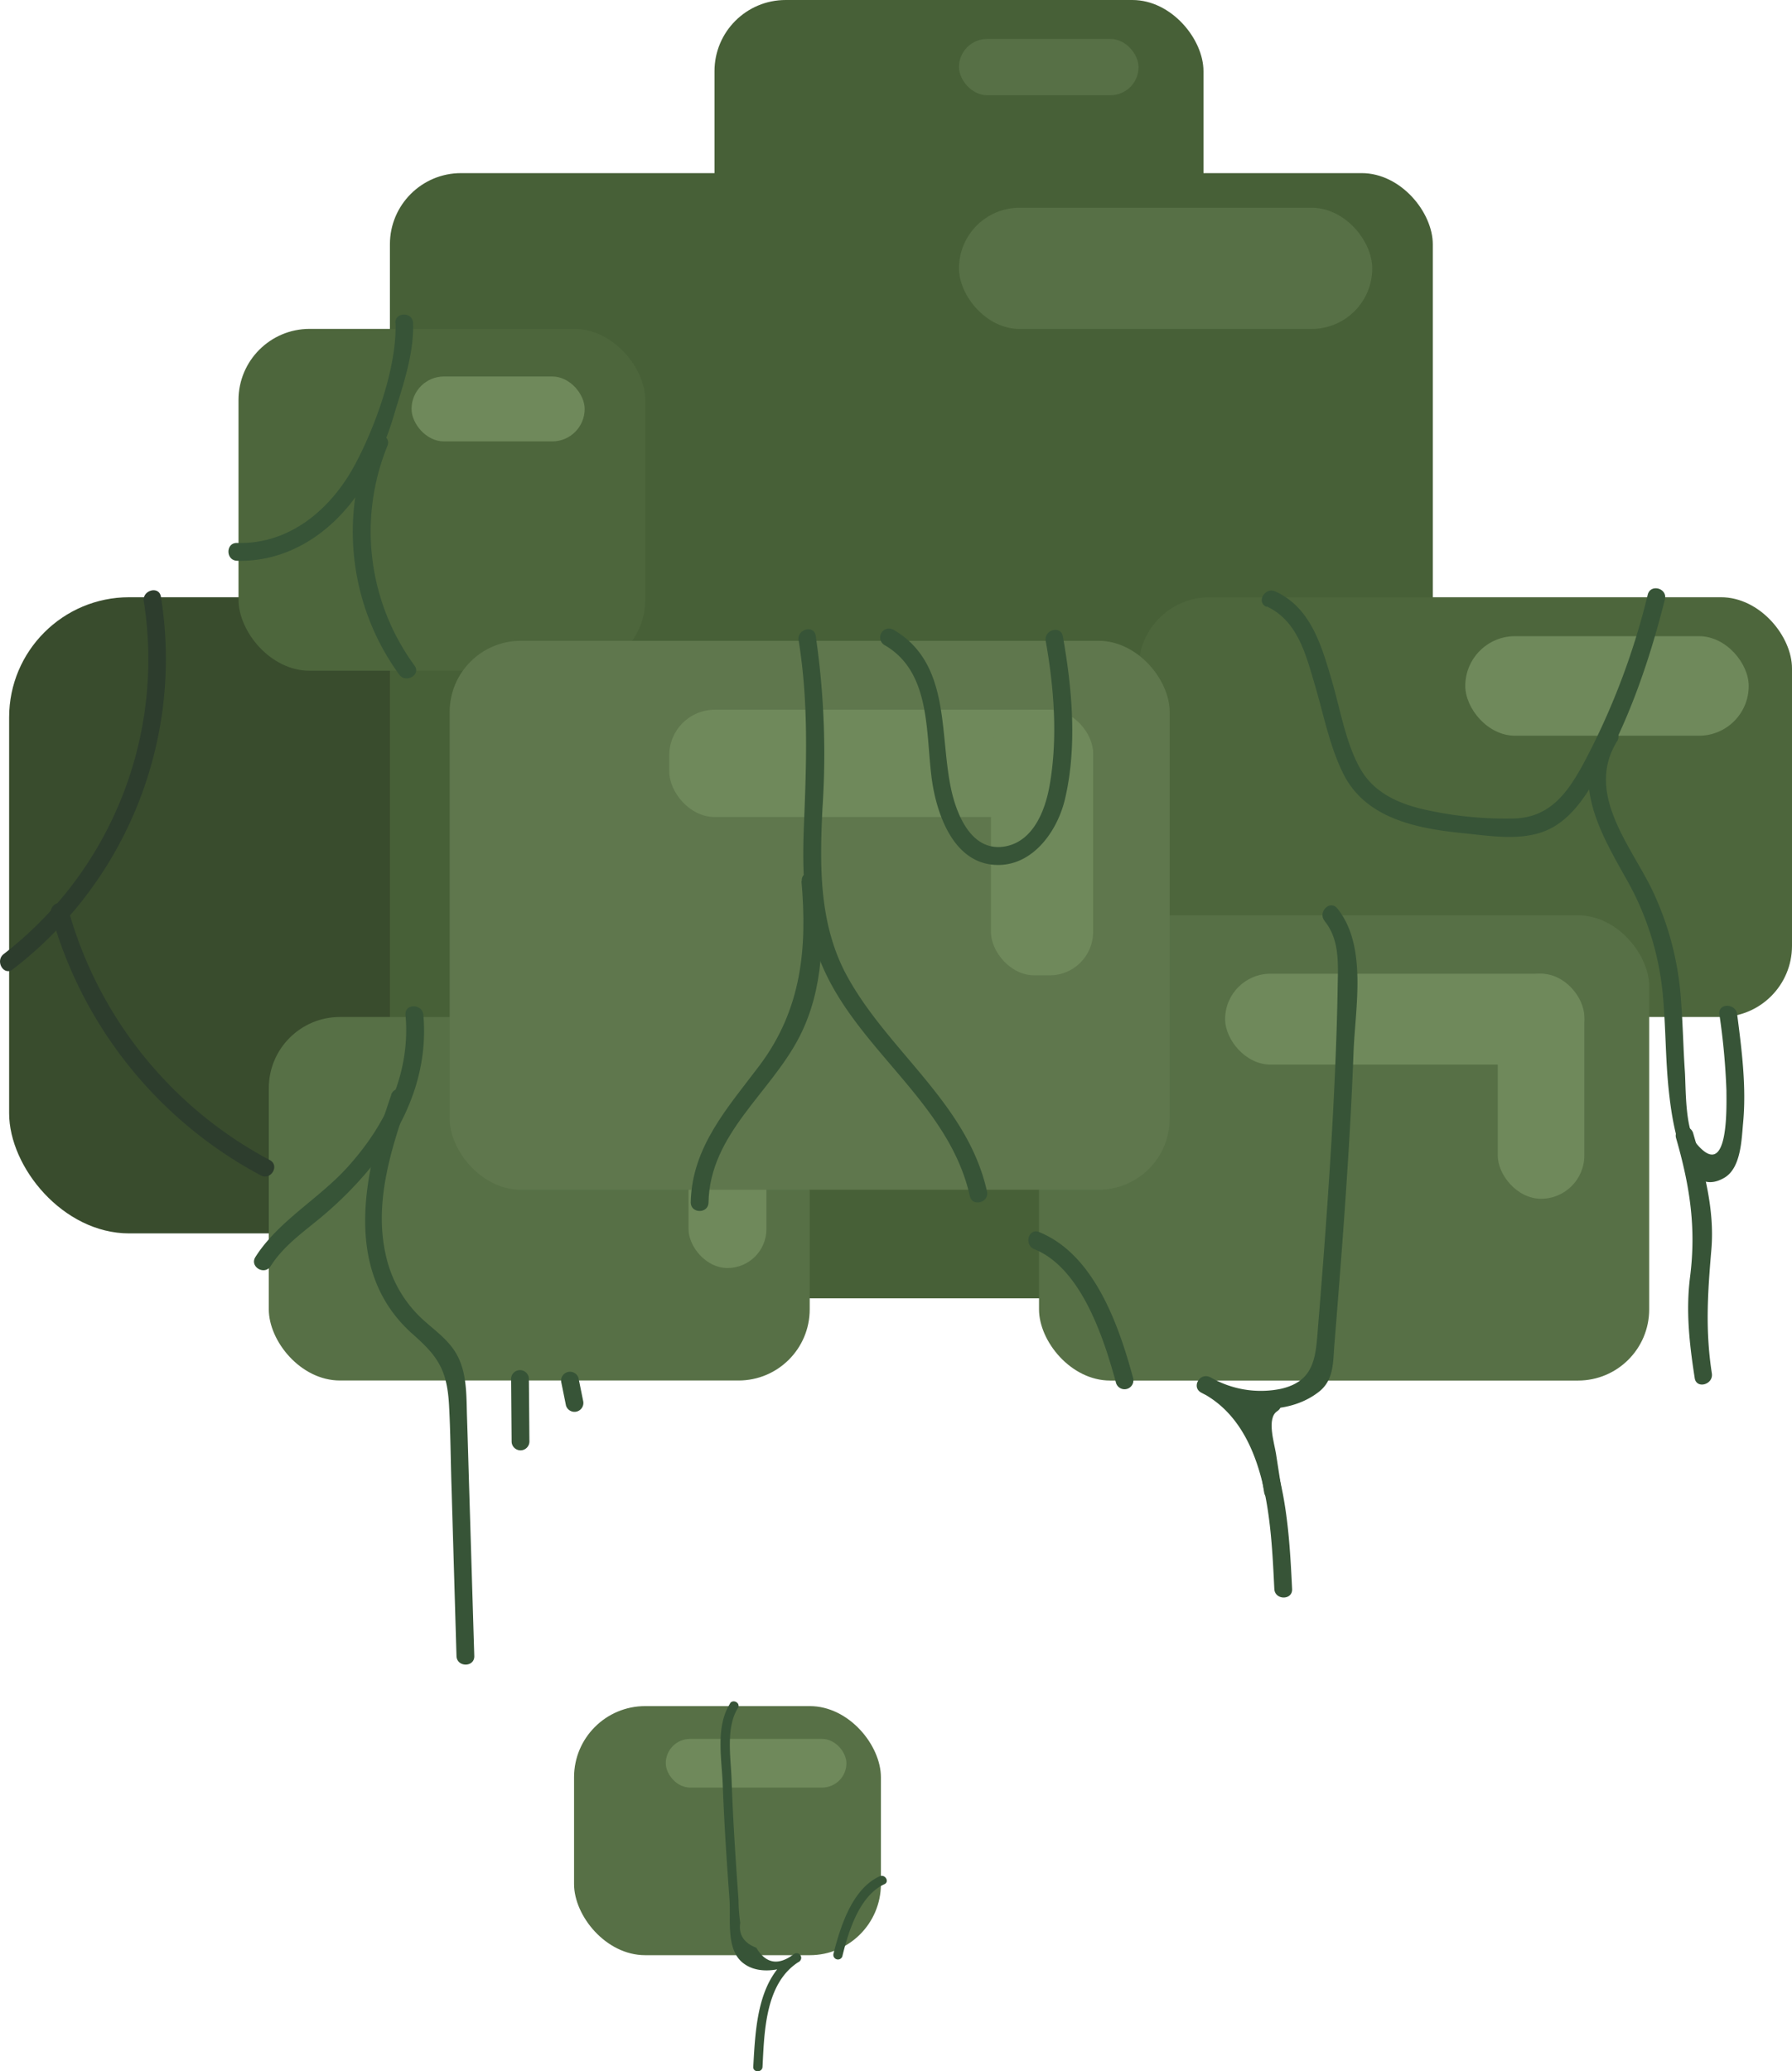 <svg xmlns="http://www.w3.org/2000/svg" viewBox="0 0 302.27 349.35"><defs><style>.cls-1{fill:#476037;}.cls-2{fill:#394c2d;}.cls-3{fill:#4d663c;}.cls-4{fill:#577046;}.cls-5{fill:#6f895b;}.cls-6{fill:#5f774d;}.cls-7{fill:#375437;}.cls-8{fill:#2d3d2d;}</style></defs><title>sotree</title><g id="Layer_2" data-name="Layer 2"><g id="Layer_1-2" data-name="Layer 1"><rect class="cls-1" x="120.52" width="82.48" height="55.47" rx="12" ry="12"/><rect class="cls-2" x="1.54" y="100.73" width="107.3" height="107.3" rx="20.26" ry="20.26"/><rect class="cls-1" x="65.77" y="29.2" width="175.91" height="189.78" rx="12" ry="12"/><rect class="cls-3" x="192.05" y="100.73" width="110.22" height="70.8" rx="12" ry="12"/><rect class="cls-3" x="40.23" y="55.47" width="68.61" height="57.66" rx="12" ry="12"/><rect class="cls-4" x="45.34" y="171.53" width="91.24" height="61.31" rx="12" ry="12"/><rect class="cls-4" x="175.26" y="154.38" width="102.92" height="78.47" rx="12" ry="12"/><rect class="cls-5" x="206.65" y="164.23" width="60.58" height="15.33" rx="7.66" ry="7.66"/><rect class="cls-5" x="252.64" y="164.23" width="14.6" height="37.96" rx="7.3" ry="7.3"/><rect class="cls-5" x="85.48" y="179.56" width="43.8" height="14.05" rx="7.03" ry="7.03"/><rect class="cls-5" x="116.14" y="179.56" width="13.14" height="34.31" rx="6.57" ry="6.57"/><rect class="cls-5" x="69.42" y="63.5" width="29.2" height="10.95" rx="5.47" ry="5.47"/><rect class="cls-5" x="247.16" y="107.3" width="47.81" height="16.79" rx="8.39" ry="8.39"/><rect class="cls-4" x="161.76" y="6.57" width="30.29" height="9.49" rx="4.74" ry="4.74"/><rect class="cls-4" x="161.76" y="35.04" width="69.71" height="20.44" rx="10.22" ry="10.22"/><rect class="cls-6" x="75.85" y="108.08" width="121.45" height="92.59" rx="12" ry="12"/><rect class="cls-5" x="112.89" y="119.71" width="71.49" height="18.09" rx="7.66" ry="7.66"/><rect class="cls-5" x="167.15" y="119.71" width="17.23" height="44.79" rx="7.3" ry="7.3"/></g><g id="Layer_2-2" data-name="Layer 2"><path class="cls-7" d="M134.71,108c1.68,10.39,1.33,20.51.9,31-.34,8.41-.11,17,3.46,24.74,6.36,13.87,21.09,22.65,24.52,38,.42,1.88,3.31,1.09,2.89-.8-3.29-14.8-16.6-23.53-23.59-36.29-4.78-8.74-4.63-18.62-4.16-28.29a137.65,137.65,0,0,0-1.14-29.14c-.31-1.9-3.2-1.09-2.89.8Z"/><path class="cls-7" d="M135.19,148.61c1,11.4,0,21.59-7,31-5.37,7.14-11.48,13.77-11.68,23.19,0,1.93,3,1.93,3,0,.24-11.54,10.43-18.39,15.33-27.92,4.18-8.13,4.18-17.37,3.4-26.26-.17-1.91-3.17-1.93-3,0Z"/><path class="cls-7" d="M149.23,108.82c8,4.63,6.85,15.16,8,23,.84,5.55,3.5,13.21,10,14s11-5.24,12.38-10.93c2.12-8.87,1.25-18.69-.33-27.57-.34-1.9-3.23-1.09-2.89.8,1.41,7.89,2.06,16.44.65,24.39-.74,4.18-2.73,9.37-7.48,10.25-5.62,1-8.14-5.22-9.09-9.5-2.09-9.44,0-21.39-9.8-27.07a1.5,1.5,0,0,0-1.51,2.59Z"/><path class="cls-7" d="M213.65,102.28c5.23,2.4,6.64,8.17,8.14,13.25s2.49,10.36,4.81,15c3.81,7.6,12.5,9.22,20.21,10,4.48.45,9.76,1.36,14-.45,3.29-1.39,5.63-4.32,7.46-7.28,5.95-9.58,9.83-20.83,12.56-31.71.47-1.87-2.42-2.67-2.89-.8a121.27,121.27,0,0,1-10.87,28.55c-2.65,4.86-5.6,9-11.61,9.21a62.16,62.16,0,0,1-14.17-1.29c-4.66-.93-9.28-2.68-11.78-7s-3.44-10.16-4.87-15c-1.72-5.84-3.54-12.3-9.52-15-1.74-.8-3.27,1.79-1.51,2.59Z"/><path class="cls-7" d="M270.17,123.52c-5.19,8.37-.25,16.89,4,24.46a48.52,48.52,0,0,1,6.27,19.38c.55,5.56.46,11.16,1.06,16.71.39,3.62,2.11,18.83,9.37,14.57,2.79-1.64,2.89-6.39,3.15-9.21.58-6.13-.22-12.28-1-18.36-.24-1.89-3.25-1.91-3,0a115.26,115.26,0,0,1,1.19,12.87c0,2.53.45,15.28-4.9,9.14-2.15-2.47-1.91-9.55-2.12-12.52-.26-3.82-.32-7.64-.62-11.46a51,51,0,0,0-5.11-19.46c-3.78-7.5-11-16.06-5.69-24.62,1-1.64-1.57-3.15-2.59-1.51Z"/><path class="cls-7" d="M282.7,191.9c2.32,8.05,3.44,15.09,2.38,23.44-.74,5.8-.11,11.36.78,17.1.29,1.9,3.19,1.09,2.89-.8-1.13-7.33-.7-13.6-.08-20.9.57-6.72-1.23-13.24-3.08-19.64a1.5,1.5,0,0,0-2.89.8Z"/><path class="cls-7" d="M223.44,155.36c2.61,3.22,2.25,7.44,2.19,11.31s-.19,7.9-.35,11.85c-.3,7.57-.74,15.13-1.25,22.69s-1.1,15.11-1.71,22.66c-.4,5-.52,9.12-6.38,10.4a16.9,16.9,0,0,1-11.81-2l-1.51,2.59C213.87,240.69,214.4,257,214.95,268c.1,1.92,3.1,1.93,3,0-.61-12.23-1.42-29.34-13.83-35.71-1.71-.88-3.22,1.65-1.51,2.59,5.75,3.16,14.39,4.21,19.93-.19,2.49-2,2.3-5,2.54-7.89q.68-8.37,1.31-16.75c.81-10.84,1.51-21.69,1.92-32.55.28-7.49,2.38-18-2.75-24.29-1.22-1.5-3.33.63-2.12,2.12Z"/><path class="cls-7" d="M210.7,236.05a5.59,5.59,0,0,0-1.52,4.25,1.54,1.54,0,0,0,1.5,1.5,1.51,1.51,0,0,0,1.5-1.5,2.62,2.62,0,0,1,.64-2.13,1.53,1.53,0,0,0,0-2.12,1.52,1.52,0,0,0-2.12,0Z"/><path class="cls-7" d="M213.93,235.43c-2,1.34-2.58,3.35-2.32,5.73.39,3.53,1.08,7.05,1.62,10.56.29,1.9,3.19,1.09,2.89-.8l-.89-5.74c-.28-1.78-1.62-6,.21-7.16,1.61-1.05.11-3.65-1.51-2.59Z"/><path class="cls-7" d="M174.47,210.69c7.93,3.2,11.75,15.08,13.78,22.57a1.5,1.5,0,0,0,2.89-.8c-2.42-8.94-6.57-20.91-15.88-24.66-1.79-.72-2.57,2.18-.8,2.89Z"/><path class="cls-7" d="M68.4,171.18c.88,9.89-3.38,18.68-9.94,25.85-4.76,5.21-11.6,9-15.39,15-1,1.64,1.56,3.14,2.59,1.51,2.43-3.85,6.39-6.31,9.74-9.29a63.22,63.22,0,0,0,8.51-9.08c5.24-7,8.28-15.21,7.5-24-.17-1.91-3.17-1.93-3,0Z"/><path class="cls-7" d="M66,184.66c-4.63,13.27-8.34,29.81,3.67,40.41,4.16,3.68,5.73,5.94,6.07,11.89.25,4.48.27,9,.41,13.47L77,279.31c.06,1.93,3.06,1.93,3,0l-.82-26.95c-.14-4.49-.26-9-.41-13.47-.1-3.1,0-6.46-1.22-9.39s-3.48-4.52-5.79-6.55a20.68,20.68,0,0,1-6.6-10.89c-2.17-9,.74-18.11,3.7-26.6.64-1.83-2.26-2.61-2.89-.8Z"/><path class="cls-7" d="M86.21,232.59l.09,10.53a1.5,1.5,0,0,0,3,0l-.09-10.53a1.5,1.5,0,0,0-3,0Z"/><path class="cls-7" d="M94.69,233.22l.78,3.85a1.5,1.5,0,0,0,2.89-.8l-.78-3.85a1.5,1.5,0,0,0-2.89.8Z"/><path class="cls-7" d="M66.72,54.47c.22,7.41-3.31,17.23-6.74,23.7-4,7.58-11,13.67-20,13.41-1.93-.06-1.93,2.94,0,3,8.76.25,16.23-4.9,20.9-12.08a51.29,51.29,0,0,0,5.72-13c1.47-4.78,3.23-9.93,3.08-15-.06-1.93-3.06-1.93-3,0Z"/><path class="cls-7" d="M62.47,74.38a41,41,0,0,0,4.86,39.39c1.12,1.55,3.73.05,2.59-1.51a38.29,38.29,0,0,1-4.56-37.08c.72-1.79-2.18-2.57-2.89-.8Z"/><path class="cls-8" d="M24.26,101.44A62.87,62.87,0,0,1,.63,160.91c-1.51,1.16,0,3.76,1.51,2.59a66,66,0,0,0,25-62.86c-.31-1.9-3.2-1.09-2.89.8Z"/><path class="cls-8" d="M8.63,154.15A71.65,71.65,0,0,0,44,198.25c1.7.91,3.22-1.68,1.51-2.59a68.65,68.65,0,0,1-34-42.3,1.5,1.5,0,0,0-2.89.8Z"/><rect class="cls-4" x="96.83" y="287.76" width="51.76" height="42.01" rx="12" ry="12" transform="translate(245.42 617.53) rotate(180)"/><rect class="cls-5" x="112.31" y="293.29" width="30.47" height="8.21" rx="4.1" ry="4.1" transform="translate(255.08 594.79) rotate(180)"/><path class="cls-7" d="M123.15,287.32c-2.49,3.9-1.4,9.32-1.24,13.71.24,6.46.67,12.91,1.14,19.36.24,3.36-.64,8.42,2.3,10.71,2.7,2.11,6.8,1.17,9.5-.25l-.79-1.34c-6.3,3.9-6.62,12.39-7,19.09-.05,1,1.51,1,1.56,0,.31-6,.46-14.2,6.19-17.75a.78.78,0,0,0-.79-1.34q-4,3.11-6.45-1-3.16-1.21-2.71-4.21a28.25,28.25,0,0,1-.29-3.87c-.26-3.55-.5-7.09-.71-10.64-.19-3.23-.35-6.45-.46-9.68-.13-3.62-1-8.76,1.06-12,.54-.85-.81-1.63-1.34-.79Z"/><path class="cls-7" d="M148.39,316.46c-4.66,2.1-6.65,8.54-7.81,13.11a.78.78,0,0,0,1.5.41c1-4.13,2.88-10.27,7.1-12.18.91-.41.12-1.75-.79-1.34Z"/></g></g></svg>